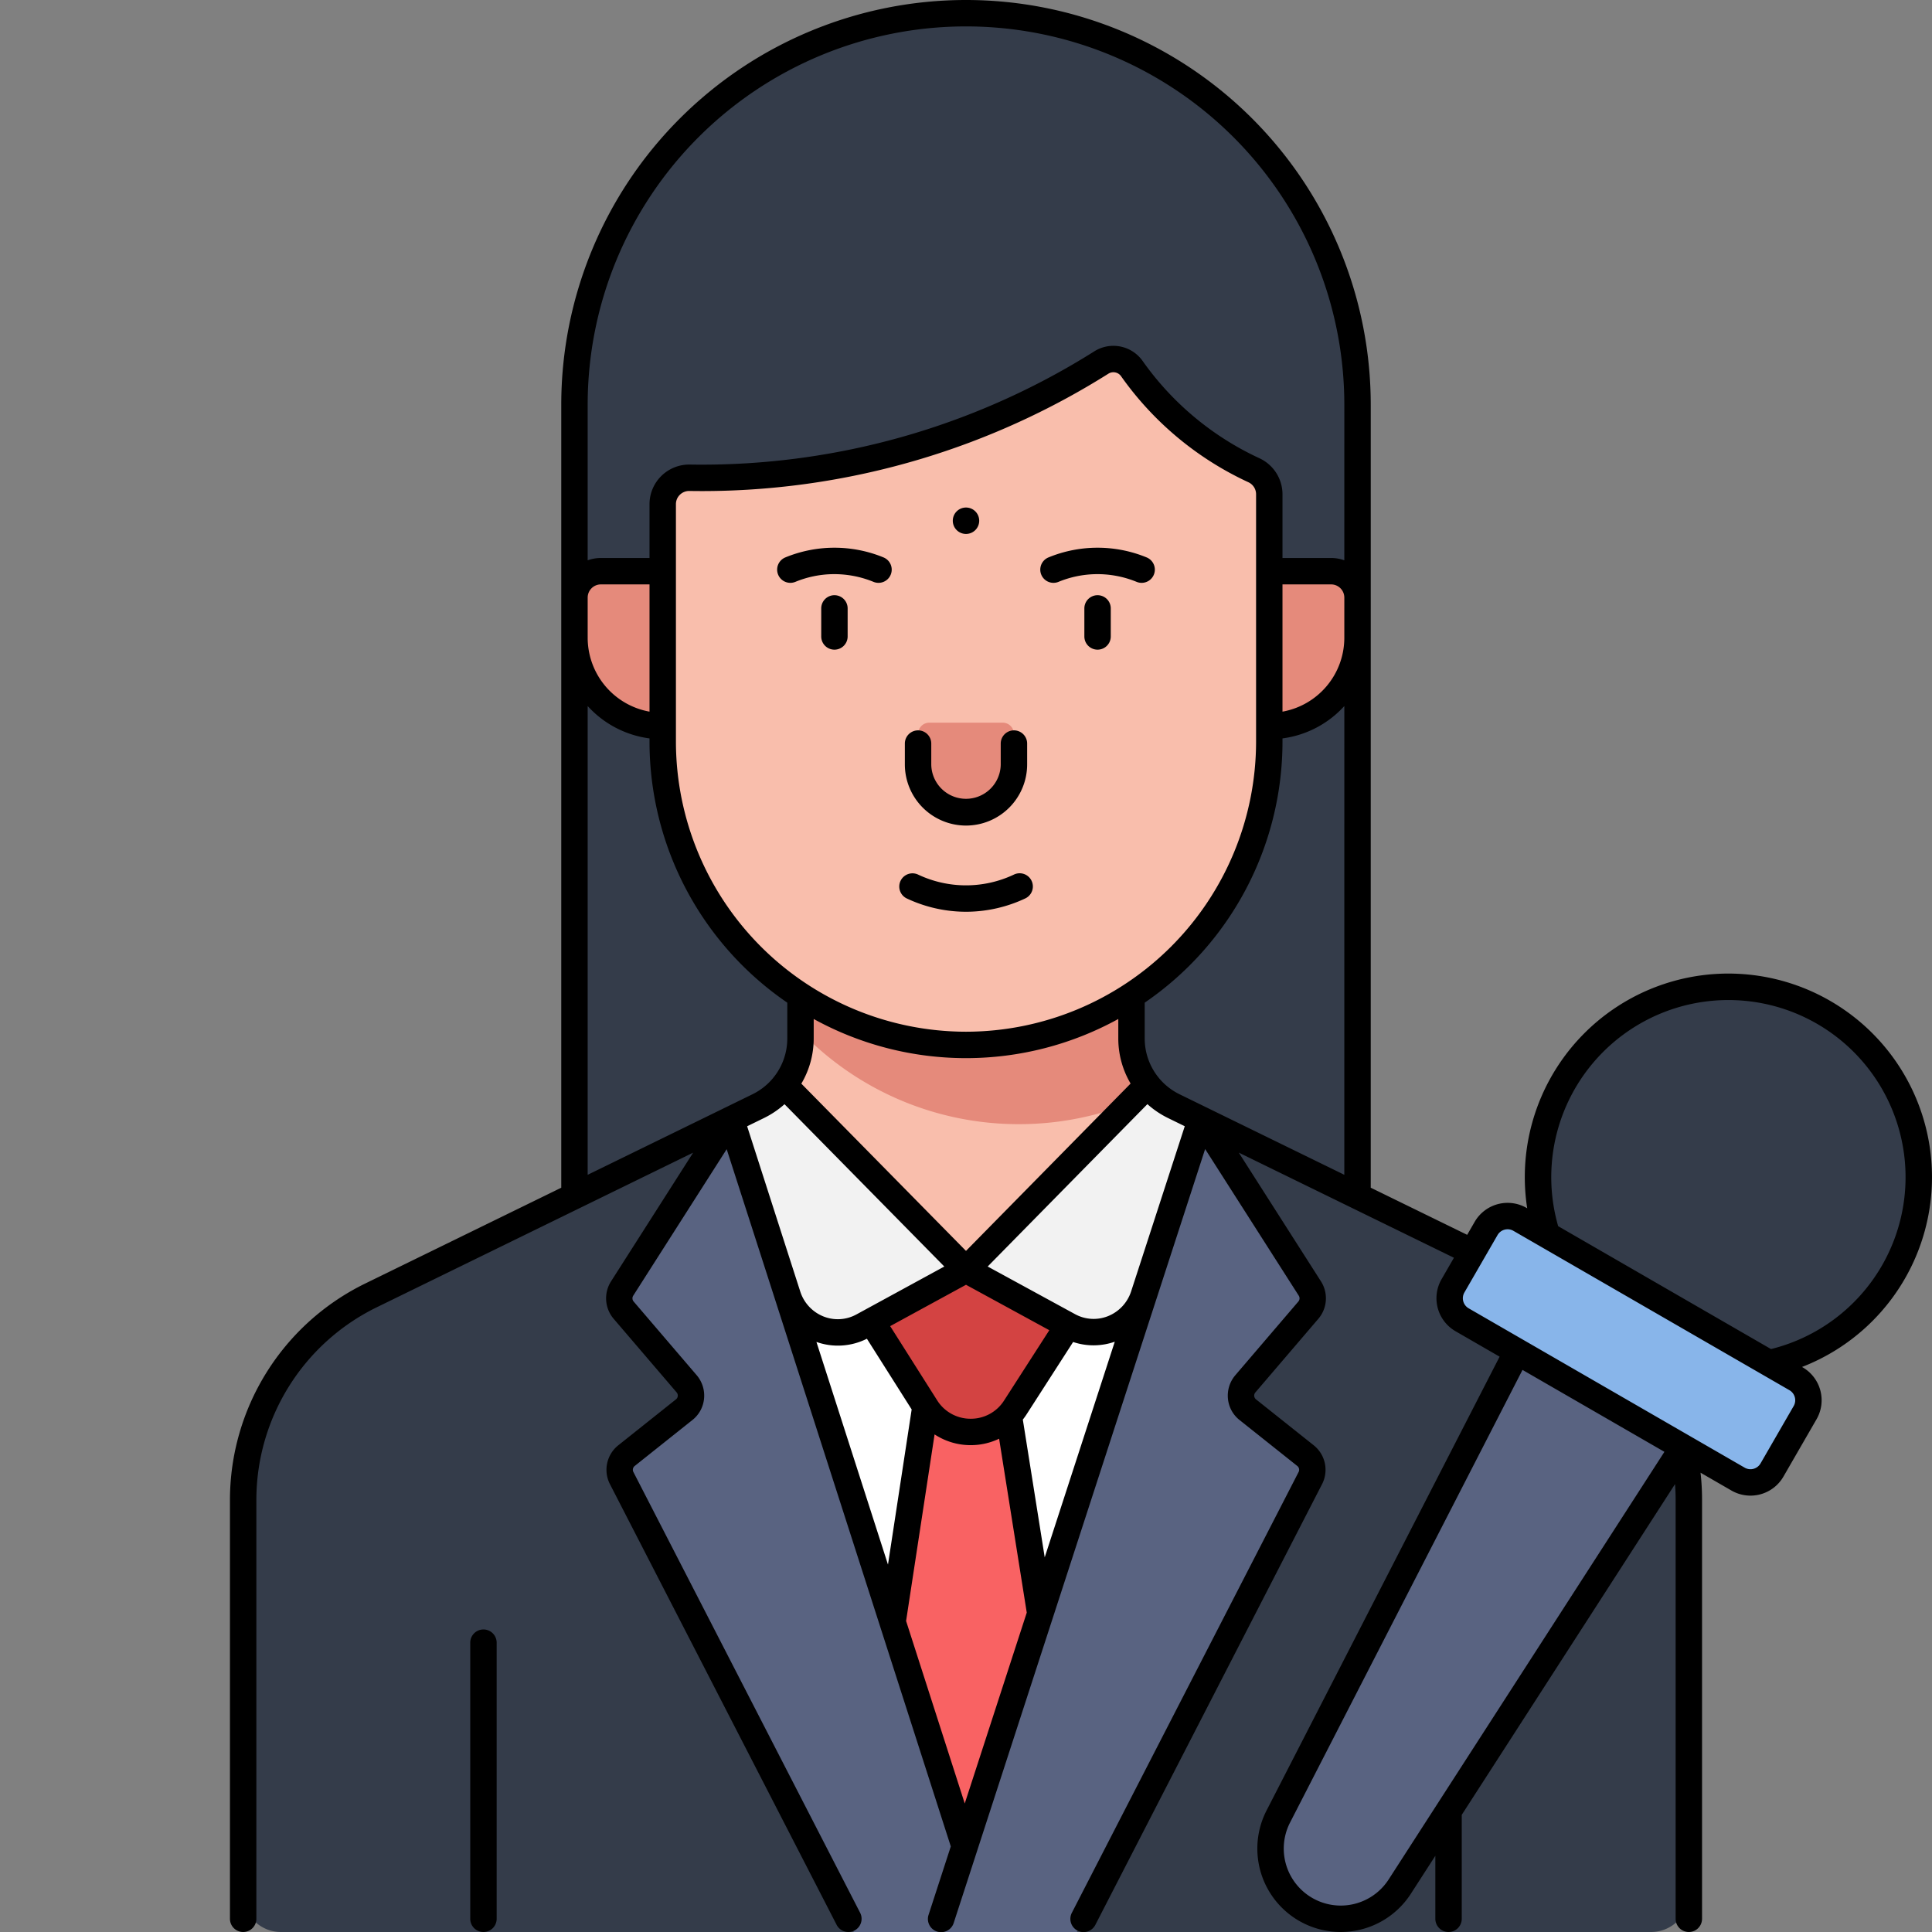 <svg xmlns="http://www.w3.org/2000/svg" data-name="Layer 1" viewBox="0 0 512 512"><rect x="0" y="0" width="512" height="512" fill="#808080" stroke="none"/><path fill="#343c4a" d="M152.238,336.663V107.261A103.762,103.762,0,0,1,256,3.499h0A103.762,103.762,0,0,1,359.762,107.261V336.663Z"/><path fill="#343c4a" d="M447.56,501.999V397.302a60,60,0,0,0-33.656-53.907l-102.824-50.25a20,20,0,0,1-11.219-17.969V241.138H212.139v34.038a20,20,0,0,1-11.219,17.969l-102.824,50.25a60,60,0,0,0-33.656,53.907V501.999a10,10,0,0,0,10,10h363.119A10,10,0,0,0,447.56,501.999Z"/><polygon fill="#fff" points="291.878 487.395 223.95 487.395 195.95 332.702 305.878 332.702 291.878 487.395"/><path fill="#f9beac" d="M311.08,293.146a20,20,0,0,1-11.219-17.969V241.138H212.139v34.038a20,20,0,0,1-11.219,17.969L256.001,336.491Z"/><path fill="#e58a7b" d="M299.861,275.177V241.138H212.139v32.157A80.115,80.115,0,0,0,270,297.915h0A80.005,80.005,0,0,0,305.878,289.46,19.988,19.988,0,0,1,299.861,275.177Z"/><path fill="#f9beac" d="M175.628,196.543V133.61a7.007,7.007,0,0,1,7.135-6.998,199.072,199.072,0,0,0,60.513-8.41A198.847,198.847,0,0,0,291.889,96.057a5.985,5.985,0,0,1,8.074,1.638,81.385,81.385,0,0,0,32.343,26.926,6.996,6.996,0,0,1,4.066,6.353v65.569A80.372,80.372,0,0,1,256,276.915h-0A80.372,80.372,0,0,1,175.628,196.543Z"/><path fill="#e58a7b" d="M268.704 194.513v8.066A12.704 12.704 0 0 1 256 215.283h0a12.704 12.704 0 0 1-12.704-12.704v-8.066a3 3 0 0 1 3-3h19.409A3 3 0 0 1 268.704 194.513zM336.372 192.421h0V151.371H352.762a7 7 0 0 1 7 7l0 10.66A23.39 23.39 0 0 1 336.372 192.421z"/><path fill="#e58a7b" d="M152.238,151.371h0a23.39,23.39,0,0,1,23.39,23.39v10.66a7,7,0,0,1-7,7H152.238a0,0,0,0,1,0,0V151.371A0,0,0,0,1,152.238,151.371Z" transform="rotate(180 163.933 171.896)"/><polygon fill="#f96263" points="284.904 485.598 255.65 492.598 228.029 485.598 251.049 334.837 256 341.837 260.951 334.837 284.904 485.598"/><path fill="#d34342" d="M287.99,343.565l-18.911,29.402a14.021,14.021,0,0,1-23.735-.087L225.728,341.895,256,336.491Z"/><path fill="#f2f2f2" d="M303.108,343.262l15.135-46.615-7.163-3.501a19.958,19.958,0,0,1-6.927-5.609L256,336.491l27.218,14.842A13.911,13.911,0,0,0,303.108,343.262Z"/><path fill="#596381" d="M226.274,511.999,164.75,391.709a4.794,4.794,0,0,1,1.25-5.93l15.33-12.21a4.793,4.793,0,0,0,.65-6.84l-16.73-19.55a4.812,4.812,0,0,1-.39-5.69l28.48-44.64.4-.19,61.91,192.67-.442,22.67Z"/><path fill="#596381" d="M248.283,511.999,318.25,296.649l.39.2,28.5,44.64a4.812,4.812,0,0,1-.39,5.69l-16.73,19.56a4.786,4.786,0,0,0,.65,6.84l15.33,12.2a4.794,4.794,0,0,1,1.25,5.93l-61.861,120.29Z"/><path fill="#f2f2f2" d="M193.72,296.665,208.731,343.296a13.912,13.912,0,0,0,19.905,8.117L256.001,336.491l-48.171-48.931a19.963,19.963,0,0,1-6.909,5.585Z"/><circle cx="458.036" cy="311.968" r="50.455" fill="#343c4a"/><rect width="97.62" height="30.712" x="382.902" y="342.208" fill="#88b5ea" rx="6.581" transform="rotate(-150 431.712 357.563)"/><path fill="#596381" d="M346.01,506.004h0a18.603,18.603,0,0,0,24.935-6.029l75.076-116.42-43.973-25.388L338.763,481.395A18.603,18.603,0,0,0,346.01,506.004Z"/><path d="M485.01,265.238a53.943,53.943,0,0,0-80.286,54.971l-.155-.089a10.081,10.081,0,0,0-13.771,3.69l-1.982,3.433-25.556-12.489V169.128c0-.032.002-.064.002-.096V158.372c0-.016-.002-.032-.002-.048v-51.064a107.26,107.26,0,0,0-214.52,0v51.064c0,.017-.002.032-.002.048v10.66c0,.032.002.064.002.096V314.756l-52.176,25.499A63.876,63.876,0,0,0,60.94,397.3V508.5a3.5,3.5,0,1,0,7,0V397.3a56.832,56.832,0,0,1,31.697-50.755l84.054-41.079-21.781,34.141a8.363,8.363,0,0,0,.681,9.849l16.728,19.548a1.28,1.28,0,0,1,.296.959,1.259,1.259,0,0,1-.465.871l-15.331,12.21a8.312,8.312,0,0,0-2.181,10.269l60.08,116.79a3.5,3.5,0,0,0,6.225-3.202L167.865,390.114a1.29,1.29,0,0,1,.315-1.597l15.328-12.208a8.188,8.188,0,0,0,3.074-5.675,8.328,8.328,0,0,0-1.943-6.18l-16.723-19.542a1.308,1.308,0,0,1-.106-1.54l24.77-38.826,10.124,31.448,49.268,153.326L246.091,507.419a3.5,3.5,0,1,0,6.657,2.162l6.261-19.271.002-.007,47.407-145.914c.005-.016.012-.03.018-.045l4.178-12.87,8.761-26.966L344.19,343.374a1.304,1.304,0,0,1-.1,1.53l-16.727,19.557a8.314,8.314,0,0,0-1.95,6.168,8.197,8.197,0,0,0,3.077,5.689l15.329,12.199a1.288,1.288,0,0,1,.319,1.592l-60.08,116.79a3.5,3.5,0,1,0,6.225,3.201l60.083-116.795a8.31,8.31,0,0,0-2.186-10.264L332.85,370.842a1.286,1.286,0,0,1-.17-1.826l16.737-19.569a8.36,8.36,0,0,0,.674-9.84l-21.804-34.152,57.021,27.865-3.284,5.689a10.093,10.093,0,0,0,3.69,13.771l11.699,6.754L335.65,479.798a22.102,22.102,0,0,0,38.236,22.075l6.494-10.07V508.5a3.5,3.5,0,0,0,7,0V480.949l56.522-87.648c.094,1.33.158,2.663.158,4V508.5a3.5,3.5,0,0,0,7,0V397.3a63.471,63.471,0,0,0-.399-7.021l8.194,4.73a10.086,10.086,0,0,0,13.771-3.69l8.774-15.198a10.081,10.081,0,0,0-3.69-13.771l-.157-.091a53.942,53.942,0,0,0,7.456-97.02ZM155.74,158.348a3.503,3.503,0,0,1,3.498-3.476h12.89v33.722a19.908,19.908,0,0,1-16.387-19.514ZM192.195,293.519l-.352.167c-.025.012-.048.029-.073.042L155.74,311.335V187.112a26.854,26.854,0,0,0,16.387,8.575v.857a83.836,83.836,0,0,0,36.513,69.174v9.462a16.416,16.416,0,0,1-3.429,10.083,3.544,3.544,0,0,0-.328.42,16.571,16.571,0,0,1-5.5,4.323ZM256,331.502l-43.636-44.324a23.457,23.457,0,0,0,3.276-11.998V270.04a83.683,83.683,0,0,0,80.72,0v5.14a23.458,23.458,0,0,0,3.262,11.973Zm.001,8.978,22.076,12.038-11.94,18.559a10.418,10.418,0,0,1-8.893,4.904h-.038a10.435,10.435,0,0,1-8.909-4.973l-12.39-19.571ZM256,273.416A76.959,76.959,0,0,1,179.127,196.544V133.611A3.461,3.461,0,0,1,180.168,131.126a3.511,3.511,0,0,1,2.482-1.014l.058 0a201.962,201.962,0,0,0,61.578-8.558,202.337,202.337,0,0,0,49.469-22.535,2.487,2.487,0,0,1,3.351.697,84.884,84.884,0,0,0,33.732,28.083,3.514,3.514,0,0,1,2.036,3.176V196.544A76.959,76.959,0,0,1,256,273.416Zm-43.938,68.809-2.895-8.994-11.168-34.758L202.458,296.294a23.753,23.753,0,0,0,5.447-3.668l42.347,43.015L226.96,348.341a10.267,10.267,0,0,1-8.754.525A10.593,10.593,0,0,1,212.062,342.225Zm4.301,13.402a17.048,17.048,0,0,0,13.373-.85l11.865,18.741-6.278,41.116Zm39.304,122.318-15.543-48.372,7.549-49.443a17.447,17.447,0,0,0,9.508,2.851h.061a17.443,17.443,0,0,0,7.535-1.707l7.324,46.087Zm21.194-65.233-5.802-36.506c.337-.432.663-.875.963-1.343l12.367-19.222a17.011,17.011,0,0,0,11.037-.072Zm26.185-80.594-3.282,10.101a10.59,10.59,0,0,1-6.135,6.574,10.271,10.271,0,0,1-8.737-.532l-23.146-12.621L304.074,292.607a23.77,23.77,0,0,0,5.469,3.688l4.431,2.166Zm53.213-20.784L319.981,293.604l-.139-.071c-.009-.005-.019-.007-.028-.011l-7.196-3.517a16.563,16.563,0,0,1-5.52-4.348,3.486,3.486,0,0,0-.321-.411,16.416,16.416,0,0,1-3.417-10.068v-9.462a83.836,83.836,0,0,0,36.513-69.174v-.857a26.854,26.854,0,0,0,16.387-8.575Zm0-142.253a19.908,19.908,0,0,1-16.387,19.514V154.872h12.89a3.503,3.503,0,0,1,3.498,3.476Zm0-20.596a10.425,10.425,0,0,0-3.498-.612H339.873v-16.897a10.535,10.535,0,0,0-6.096-9.529,77.889,77.889,0,0,1-30.956-25.77,9.486,9.486,0,0,0-12.797-2.58,195.328,195.328,0,0,1-47.757,21.755,195.307,195.307,0,0,1-59.449,8.262,10.507,10.507,0,0,0-10.69,10.498v14.261H159.238a10.425,10.425,0,0,0-3.498.612V107.26a100.26,100.26,0,1,1,200.52,0Zm11.744,349.596a15.103,15.103,0,0,1-26.127-15.085L403.481,363.039l37.606,21.711Zm107.335-125.46L466.564,387.818a3.081,3.081,0,0,1-4.208,1.128l-14.538-8.393c-.032-.02-.064-.037-.097-.056l-58.508-33.779a3.081,3.081,0,0,1-1.127-4.209l8.774-15.198a3.082,3.082,0,0,1,4.209-1.128l73.142,42.229a3.081,3.081,0,0,1,1.128,4.209Zm23.359-37.169a46.983,46.983,0,0,1-29.357,22.065l-56.41-32.568a46.947,46.947,0,1,1,85.768,10.503ZM256,141.5a3.5,3.5,0,1,0-3.5-3.5A3.5,3.5,0,0,0,256,141.5ZM128.12,431.826a3.5,3.5,0,0,0-3.5,3.5V508.5a3.5,3.5,0,0,0,7,0V435.326A3.5,3.5,0,0,0,128.12,431.826Zm140.601-200.063a29.695,29.695,0,0,1-25.442 0,3.5,3.5,0,0,0-2.998,6.325A36.919,36.919,0,0,0,256.001,241.626h.111a36.955,36.955,0,0,0,15.606-3.537,3.5,3.5,0,0,0-2.997-6.326Zm22.145-74.028a3.5,3.5,0,0,0-3.5,3.5V168.668a3.5,3.5,0,0,0,7,0v-7.433A3.5,3.5,0,0,0,290.866,157.735ZM256,218.784a16.221,16.221,0,0,0,16.205-16.201v-5.53a3.5,3.5,0,0,0-7,0v5.53a9.205,9.205,0,0,1-18.409,0v-5.53a3.5,3.5,0,0,0-7,0v5.53A16.221,16.221,0,0,0,256,218.784Zm47.874-71.062a34.205,34.205,0,0,0-26.018 0,3.5,3.5,0,1,0,2.658,6.476,27.147,27.147,0,0,1,9.662-2.037,27.441,27.441,0,0,1,11.042,2.038,3.5,3.5,0,1,0,2.655-6.477Zm-82.74,10.013a3.5,3.5,0,0,0-3.5,3.5V168.668a3.5,3.5,0,0,0,7,0v-7.433A3.5,3.5,0,0,0,221.134,157.735Zm13.008-10.013a34.205,34.205,0,0,0-26.018 0,3.5,3.5,0,0,0,2.658,6.476,27.14,27.14,0,0,1,9.661-2.037,27.478,27.478,0,0,1,11.043,2.038,3.5,3.5,0,0,0,2.655-6.477Z"/></svg>